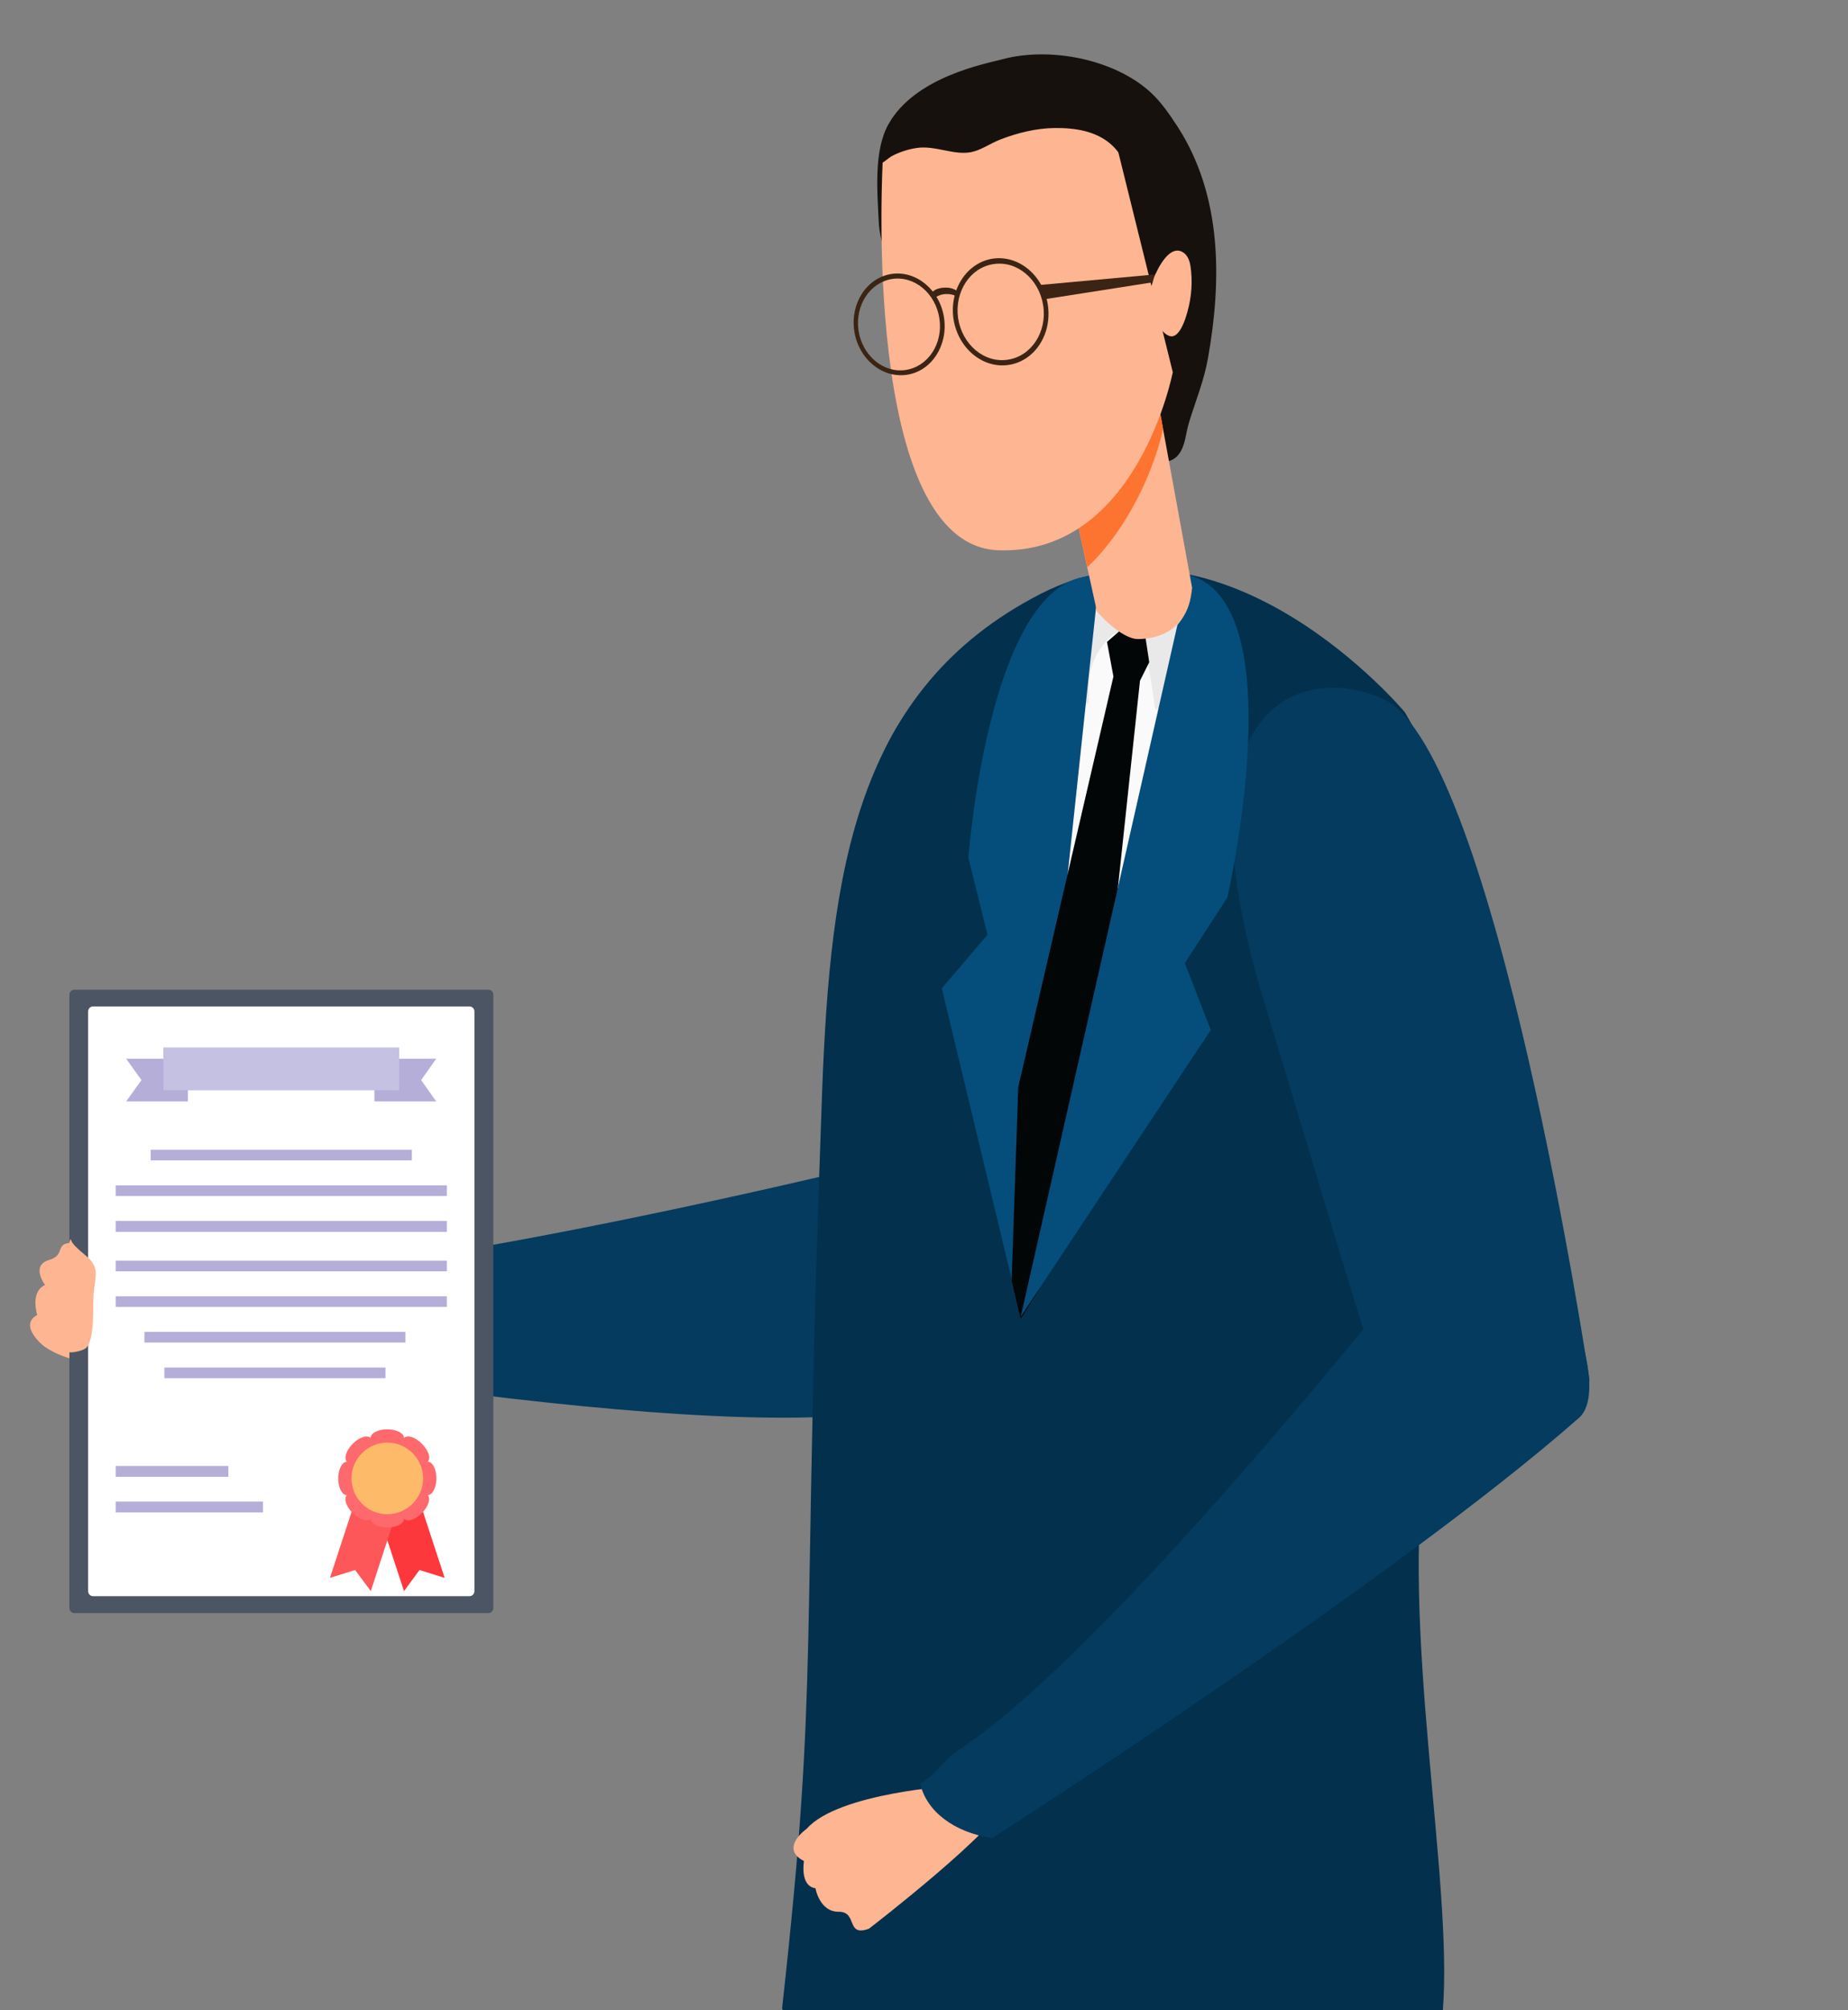 <?xml version="1.0" encoding="utf-8"?>
<!-- Generator: Adobe Illustrator 25.4.1, SVG Export Plug-In . SVG Version: 6.00 Build 0)  -->
<svg version="1.1" id="Layer_1" xmlns="http://www.w3.org/2000/svg" xmlns:xlink="http://www.w3.org/1999/xlink" x="0px" y="0px"
	 viewBox="0 0 918.5 998.6" style="enable-background:new 0 0 918.5 998.6;" xml:space="preserve">
<rect x="0" y="0" width="918.5" height="998.6" fill="#808080" stroke="none"/>
<style type="text/css">
	.st0{fill-rule:evenodd;clip-rule:evenodd;fill:#043B5F;}
	.st1{fill-rule:evenodd;clip-rule:evenodd;fill:#FEB591;}
	.st2{fill-rule:evenodd;clip-rule:evenodd;fill:#4B5563;}
	.st3{fill-rule:evenodd;clip-rule:evenodd;fill:#FFFFFF;}
	.st4{fill-rule:evenodd;clip-rule:evenodd;fill:#B4AED9;}
	.st5{fill-rule:evenodd;clip-rule:evenodd;fill:#FC383C;}
	.st6{fill-rule:evenodd;clip-rule:evenodd;fill:#FD575A;}
	.st7{fill-rule:evenodd;clip-rule:evenodd;fill:#C5C1E2;}
	.st8{fill-rule:evenodd;clip-rule:evenodd;fill:#FD696C;}
	.st9{fill-rule:evenodd;clip-rule:evenodd;fill:#FDBA69;}
	.st10{fill-rule:evenodd;clip-rule:evenodd;fill:#03304D;}
	.st11{fill-rule:evenodd;clip-rule:evenodd;fill:#FAFAFA;}
	.st12{fill-rule:evenodd;clip-rule:evenodd;fill:#E9E9E9;}
	.st13{fill-rule:evenodd;clip-rule:evenodd;fill:#054D7B;}
	.st14{fill-rule:evenodd;clip-rule:evenodd;fill:#020607;}
	.st15{fill-rule:evenodd;clip-rule:evenodd;fill:#482514;}
	.st16{fill-rule:evenodd;clip-rule:evenodd;fill:#17110E;}
	
		.st17{clip-path:url(#SVGID_00000070806719462575544460000006041966257056685752_);fill-rule:evenodd;clip-rule:evenodd;fill:#FD7430;}
	.st18{fill-rule:evenodd;clip-rule:evenodd;fill:#3B2413;}
</style>
<g>
	<path class="st0" d="M567.9,707.1c0,0,25.5-315-25.9-368c-51.3-52.9-133.9,20.9-113,137.4c21,116.5,42.9,149.1,48.5,202
		C488.3,700.4,532.7,738.8,567.9,707.1L567.9,707.1z"/>
	<path class="st0" d="M66.6,666.1l0.1,0.9c0,0,324.7,59.6,393.5,28.2c0,0,103-61.5,3.4-124c0,0-330.9,83.5-402,60.9l0.1,0.8
		c-4.5-1.7-0.8,34.9,1.9,34.3c1-0.2,1.9-0.5,2.8-1C66.4,666.2,66.5,666.1,66.6,666.1L66.6,666.1z"/>
	<path class="st1" d="M74.1,678.9c0,0-34.9,2.5-52.4-10.2c0,0-12.8-10.2-3.2-15.4c0,0-3.7-11.5,3.9-14.9c0,0-7.3-9.6,1.9-12.4
		c9.3-2.7,1.6-9.2,13.5-8.5c0,0,47.8,6.5,52.3,19.2C92.3,645.8,81.8,670.4,74.1,678.9L74.1,678.9z"/>
	<path class="st2" d="M245.2,494.2c0-1.4-1.1-2.5-2.5-2.5c-22.3,0-183.4,0-205.7,0c-1.4,0-2.5,1.1-2.5,2.5c0,27.9,0,276.8,0,304.7
		c0,1.4,1.1,2.5,2.5,2.5c22.3,0,183.4,0,205.7,0c1.4,0,2.5-1.1,2.5-2.5C245.2,771,245.2,522.1,245.2,494.2L245.2,494.2z"/>
	<path class="st3" d="M235.8,502.5c0-1.4-1.1-2.5-2.5-2.5c-21,0-166,0-187,0c-1.4,0-2.5,1.1-2.5,2.5c0,27,0,261,0,288
		c0,1.4,1.1,2.5,2.5,2.5c21,0,166,0,187,0c1.4,0,2.5-1.1,2.5-2.5C235.8,763.5,235.8,529.6,235.8,502.5L235.8,502.5z"/>
	<polygon class="st4" points="186.1,526 216.8,526 209.3,536.6 216.8,547.2 186.1,547.2 186.1,526 	"/>
	<polygon class="st5" points="204.8,734.5 221,783.9 208.5,780 200.8,790.5 184.6,741.1 204.8,734.5 	"/>
	<polygon class="st6" points="180.2,734.5 164,783.9 176.5,780 184.3,790.5 200.4,741.1 180.2,734.5 	"/>
	<polygon class="st4" points="93.4,526 62.7,526 70.3,536.6 62.7,547.2 93.4,547.2 93.4,526 	"/>
	<polygon class="st7" points="81.2,520.4 198.4,520.4 198.4,541.7 81.2,541.7 81.2,520.4 	"/>
	<polygon class="st4" points="74.9,571.2 204.7,571.2 204.7,576.5 74.9,576.5 74.9,571.2 	"/>
	<polygon class="st4" points="71.8,661.7 201.5,661.7 201.5,667 71.8,667 71.8,661.7 	"/>
	<polygon class="st4" points="81.7,679.4 191.6,679.4 191.6,684.7 81.7,684.7 81.7,679.4 	"/>
	<polygon class="st4" points="57.5,728.3 113.5,728.3 113.5,733.7 57.5,733.7 57.5,728.3 	"/>
	<polygon class="st4" points="57.5,746 130.7,746 130.7,751.4 57.5,751.4 57.5,746 	"/>
	<path class="st8" d="M200.8,714.4c0-2.3-3.7-4.3-8.3-4.3c-4.6,0-8.3,1.9-8.3,4.3c-1.7-1.7-5.6-0.4-8.9,2.9
		c-3.2,3.2-4.5,7.2-2.9,8.9c-2.3,0-4.3,3.7-4.3,8.3c0,4.6,1.9,8.3,4.3,8.3c-1.7,1.7-0.4,5.6,2.9,8.9c3.2,3.2,7.2,4.5,8.9,2.9
		c0,2.3,3.7,4.3,8.3,4.3c4.6,0,8.3-1.9,8.3-4.3c1.7,1.7,5.6,0.4,8.9-2.9c3.2-3.2,4.5-7.2,2.9-8.9c2.3,0,4.3-3.7,4.3-8.3
		c0-4.6-1.9-8.3-4.3-8.3c1.7-1.7,0.4-5.6-2.9-8.9C206.5,714,202.5,712.7,200.8,714.4L200.8,714.4z"/>
	<path class="st9" d="M192.5,716.7c-9.8,0-17.8,8-17.8,17.8c0,9.8,8,17.8,17.8,17.8c9.8,0,17.8-8,17.8-17.8
		C210.3,724.7,202.3,716.7,192.5,716.7L192.5,716.7z"/>
	<polygon class="st4" points="57.5,588.9 222.1,588.9 222.1,594.2 57.5,594.2 57.5,588.9 	"/>
	<polygon class="st4" points="57.5,626.3 222.1,626.3 222.1,631.6 57.5,631.6 57.5,626.3 	"/>
	<polygon class="st4" points="57.5,606.6 222.1,606.6 222.1,612 57.5,612 57.5,606.6 	"/>
	<polygon class="st4" points="57.5,644 222.1,644 222.1,649.3 57.5,649.3 57.5,644 	"/>
	<path class="st1" d="M34.9,615.8c0.5-0.2,0.6,1,1,1.5c0.7,1,1.5,1.9,2.4,2.7c4.2,4.2,9.5,6.4,9.3,13.3c-0.1,3.3-0.9,6.6-1.1,9.9
		c-0.3,5.3,0,10.5-0.5,15.8c-0.3,2.9-0.9,8.2-3,10.5c-1.4,1.5-6.9,2.7-8.6,2.3c-3.8-1-7.9-3.4-9.8-7.4c-1.8-3.7,0.7-10,1.5-13.7
		C27.4,644.7,33.3,621.5,34.9,615.8L34.9,615.8z"/>
	<path class="st10" d="M717.1,999.2c5.3-65.4-21.7-192.3-8.1-278.8c34.5-219.3,36.6-285.5-10.8-366.6c0,0-88.6-106.1-180.9-58.8
		c-92.3,47.3-104.6,138-108.7,247.7c-10.5,287-1.2,286.4-19.9,455.2c0.3,0.4,0.5,0.9,0.8,1.3H717.1L717.1,999.2z"/>
	<path class="st11" d="M595.2,304.4c0,0-44.1-2.7-53.7-8.9l-24.6,203.9l35.6,6.3L595.2,304.4L595.2,304.4z"/>
	<path class="st12" d="M591.3,285.9c0.4,0.1-0.4,1.1-0.7,1.5c-0.5,1-1.1,2-1.7,2.9c-1.9,3-3.9,5.8-6.1,8.3c-4.3,5.1-5.4,9-10.6,11.5
		c-2,1-6.3,0.4-7.9,2.6c-0.4,0.5,2.6,4.9,2.8,5.3c1.8,3.2,2.7,7.7,3.5,11.8c2.1,10.5,3.4,23.2,3.8,22.9c1.8-1.5,8.1-3,9.7-5
		c7.1-8.9,9.3-21.7,10.9-38.5c0.6-5.8,0.8-20.3-4.3-23.5"/>
	<path class="st12" d="M562.8,312.6c0.1-0.7-9.1,2.3-9.4,2.6c-3.3,2.7-5.9,5.9-7.8,9.1c-3.2,5.4-4.3,11.2-4.5,16.8
		c0,0.7,0.4,8.8-0.5,8.6c-2-0.4-3.4-2.9-4.2-4.1c-3-4.4-4.2-9.5-4.4-14.6c-0.1-5.5,1-11.2,3.1-16.7c2-5.2,4.1-10.5,7.3-15.5
		c1.3-2,2.4-4.1,4.1-6c0.5-0.5,2-1.6,2.1-1.1c0.9,5.2-1.2,9.7,3.9,14c2.3,1.9,4.8,4,7.7,5.5C560.7,311.4,563.1,312.1,562.8,312.6"/>
	<path class="st13" d="M507.3,654.2l-39.2-163.2l22.7-26.6l-9.5-38.2c0,0,10.7-145.1,65.1-139.9L507.3,654.2L507.3,654.2z"/>
	<polygon class="st14" points="571.2,329 568.9,313.8 558.3,311.9 550.2,318.9 553.4,336.1 506.1,540.1 502.8,636.2 507.3,655.3 
		516.6,640.3 544.6,544.4 566.6,338.2 571.2,329 	"/>
	<path class="st1" d="M474.9,887.1c0,0-58.1,3.5-73.9,21.4c0,0-13.9,9.7-1.4,16.1c0,0-2.2,12.4,5.7,13.5c0,0,2,11.8,11.6,11.7
		c9.5-0.1,3.4,12.7,15,8.4c0,0,65.7-50.5,68.6-64.3L474.9,887.1L474.9,887.1z"/>
	<path class="st0" d="M723.9,602.7c0,0-165.8,213.3-247.7,266.9c-6.9,4.5-13.3,14.4-18.9,16.3c3.1,14,16.8,24.4,35.8,27.3
		c0,0,199.3-127.5,291.7-208.8C805.3,686.4,760.1,585.3,723.9,602.7L723.9,602.7z"/>
	<path class="st0" d="M790,685.6c0,0-46.7-311.4-102.1-338.1c-35.2-17-106.9-5-59.7,149.9c22.8,75,44.8,149.8,52.8,173.3
		C703.8,687.2,776.2,741.2,790,685.6L790,685.6z"/>
	<path class="st15" d="M577.8,209.5c0,0,0.2,0,0.3,0c1.7-1.2,3.2-3.5,4.3-5.2c2.4-3.7,4.5-7.6,6-11.8c4.2-12.6,4.6-26.6,5.4-39.8
		c2.5-40.1,0.2-78.1-29.2-107c-12.5-12.3-36.4-18.3-53.1-16.6c-35.1,3.5-63.5,15-72.6,50c-2.2,8.4-1.3,30.7-0.4,42.9"/>
	<path class="st16" d="M440.1,122.9c-1.3-0.3-1.6-2.1-1.9-3.4c-0.9-3.4-1.4-6.9-1.5-10.4c-0.7-14.3-2.4-34.5,4.9-47.4
		c13.2-23.6,48.2-30,56.4-32.2c23.4-6.4,55.7-0.3,73.9,16.4c5.4,5,9.5,11.1,13.5,17.2c22,34.2,21.9,76,15,114.8
		c-2,11.4-6.2,21.3-9.5,32.2c-1.5,4.9-1.7,11-4.8,15.3c-5.6,7.7-16,2.8-21.2-2.6c-9.2-9.6-12.2-26.5-14.8-39
		C545.2,160.7,463.5,128.5,440.1,122.9L440.1,122.9z"/>
	<path class="st13" d="M507.3,654.2l94.5-142.5l-12.9-33.2l21.1-32.6c0,0,33.7-145.8-19.1-160.3c2.1,7.7,1.5,15.9-5.7,24.9
		L507.3,654.2L507.3,654.2z"/>
	<path class="st1" d="M531.5,241.3l13.7,62.5c0,0,11.9,13.9,20.7,13.7c9.9-0.2,24.7-4.1,26.6-25.5l-20.2-110.4L531.5,241.3
		L531.5,241.3z"/>
	<g>
		<defs>
			<path id="SVGID_1_" d="M531.5,241.3l13.7,62.5c0,0,11.9,13.9,20.7,13.7c9.9-0.2,24.7-4.1,26.6-25.5l-20.2-110.4L531.5,241.3
				L531.5,241.3z"/>
		</defs>
		<clipPath id="SVGID_00000142886290155340716080000007205307497901773446_">
			<use xlink:href="#SVGID_1_"  style="overflow:visible;"/>
		</clipPath>
		
			<path style="clip-path:url(#SVGID_00000142886290155340716080000007205307497901773446_);fill-rule:evenodd;clip-rule:evenodd;fill:#FD7430;" d="
			M578.2,208.1c-0.6-0.8,0.3,2.1,0.1,3.2c-0.3,2.3-0.8,4.5-1.4,6.7c-1.8,6.5-4,12.8-6.6,19c-7.6,17.9-19.4,36.6-34.7,49
			c-3.6,2.9-14.9,11.8-20,7.6c-3.3-2.7-1.7-10.1-1.3-13.6c1.8-15.2,4.7-30.4,7.8-45.4c4.1-20.4,8.8-40.7,14.2-60.8
			c1.8-6.5,4-18.2,11.7-20.4c10.4-3,26.8,6.1,37.3,8.1"/>
	</g>
	<path class="st1" d="M438.8,78.9c0,0-11.4,192.3,57.6,194.5c69,2.2,86.5-88.5,86.5-88.5L548.2,44.8
		C511.3,54.9,473.1,61.4,438.8,78.9L438.8,78.9z"/>
	<polygon class="st18" points="574.6,136.3 516.7,141.6 518.3,148.8 572.6,140.3 574.6,136.3 	"/>
	<path class="st18" d="M493.4,128.5c12.9-1.9,25.2,8.3,27.4,22.9c2.2,14.6-6.5,28-19.5,29.9c-12.9,1.9-25.2-8.3-27.4-22.9
		C471.8,143.9,480.5,130.5,493.4,128.5L493.4,128.5z M493.8,131.2c11.7-1.8,22.7,7.5,24.7,20.6c2,13.1-5.9,25.2-17.6,26.9
		c-11.7,1.8-22.7-7.5-24.7-20.6C474.3,145,482.2,132.9,493.8,131.2L493.8,131.2z"/>
	<path class="st18" d="M443.1,136.1c12.3-1.8,24,7.9,26.1,21.7c2.1,13.8-6.2,26.6-18.5,28.4c-12.3,1.8-24-7.9-26.1-21.7
		C422.5,150.7,430.8,138,443.1,136.1L443.1,136.1z M443.4,138.6c11.1-1.7,21.6,7.1,23.5,19.6c1.9,12.5-5.6,23.9-16.7,25.6
		c-11.1,1.7-21.6-7.1-23.5-19.6C424.9,151.7,432.4,140.3,443.4,138.6L443.4,138.6z"/>
	<path class="st18" d="M476,144.7c-1.7-1.1-3.5-1.8-5.6-1.8c-2.4-0.1-5.9,0.5-7.4,2.7c-0.7,1,0.2,1.2,0.8,1.9
		c0.2,0.2,0.7,0.8,0.7,0.8s0.4-0.4,0.6-0.6c0.4-0.3,0.9-0.6,1.4-0.8c1.5-0.7,3.2-0.9,4.9-0.8c1.1,0.1,2.3,0.3,3.3,0.8
		c0.3,0.1,0.7,0.4,0.9,0.6c0.1,0.1,0.3,0.6,0.2,0.4"/>
	<path class="st1" d="M571.7,142.9c0.5,0,1.8-4.7,1.9-5.1c1.6-4,8-17.5,15-12c2.6,2.1,3.1,5.8,3.4,8.8c0.8,7.9-0.2,15.7-2.7,23.2
		c-0.7,2.2-3.3,9.5-7.1,9.3c-2.7-0.2-4.6-2.9-6.1-4.6"/>
	<path class="st16" d="M438.8,80.7c0.3,0,3.7-2.8,4.2-3c3.8-2.1,8.5-3.6,12.7-4.2c9-1.3,17.8,3.5,26.3,2.2
		c5.3-0.8,10.2-4.5,15.2-6.4c8.5-3.3,17.9-5.6,27-5.7c9.9-0.1,20.5,1.4,28.1,8.2c3.3,2.9,5.5,6.6,7.7,10.4c0.4,0.7,1.8,3.5,3,2.7
		c2.9-2.1,2.2-9.9,2-12.7c-0.6-12.6-7.7-26.3-19.8-31.3c-12.6-5.2-97.4,21.7-107.4,37.2C437.3,78.9,437.4,81.5,438.8,80.7"/>
</g>
</svg>
